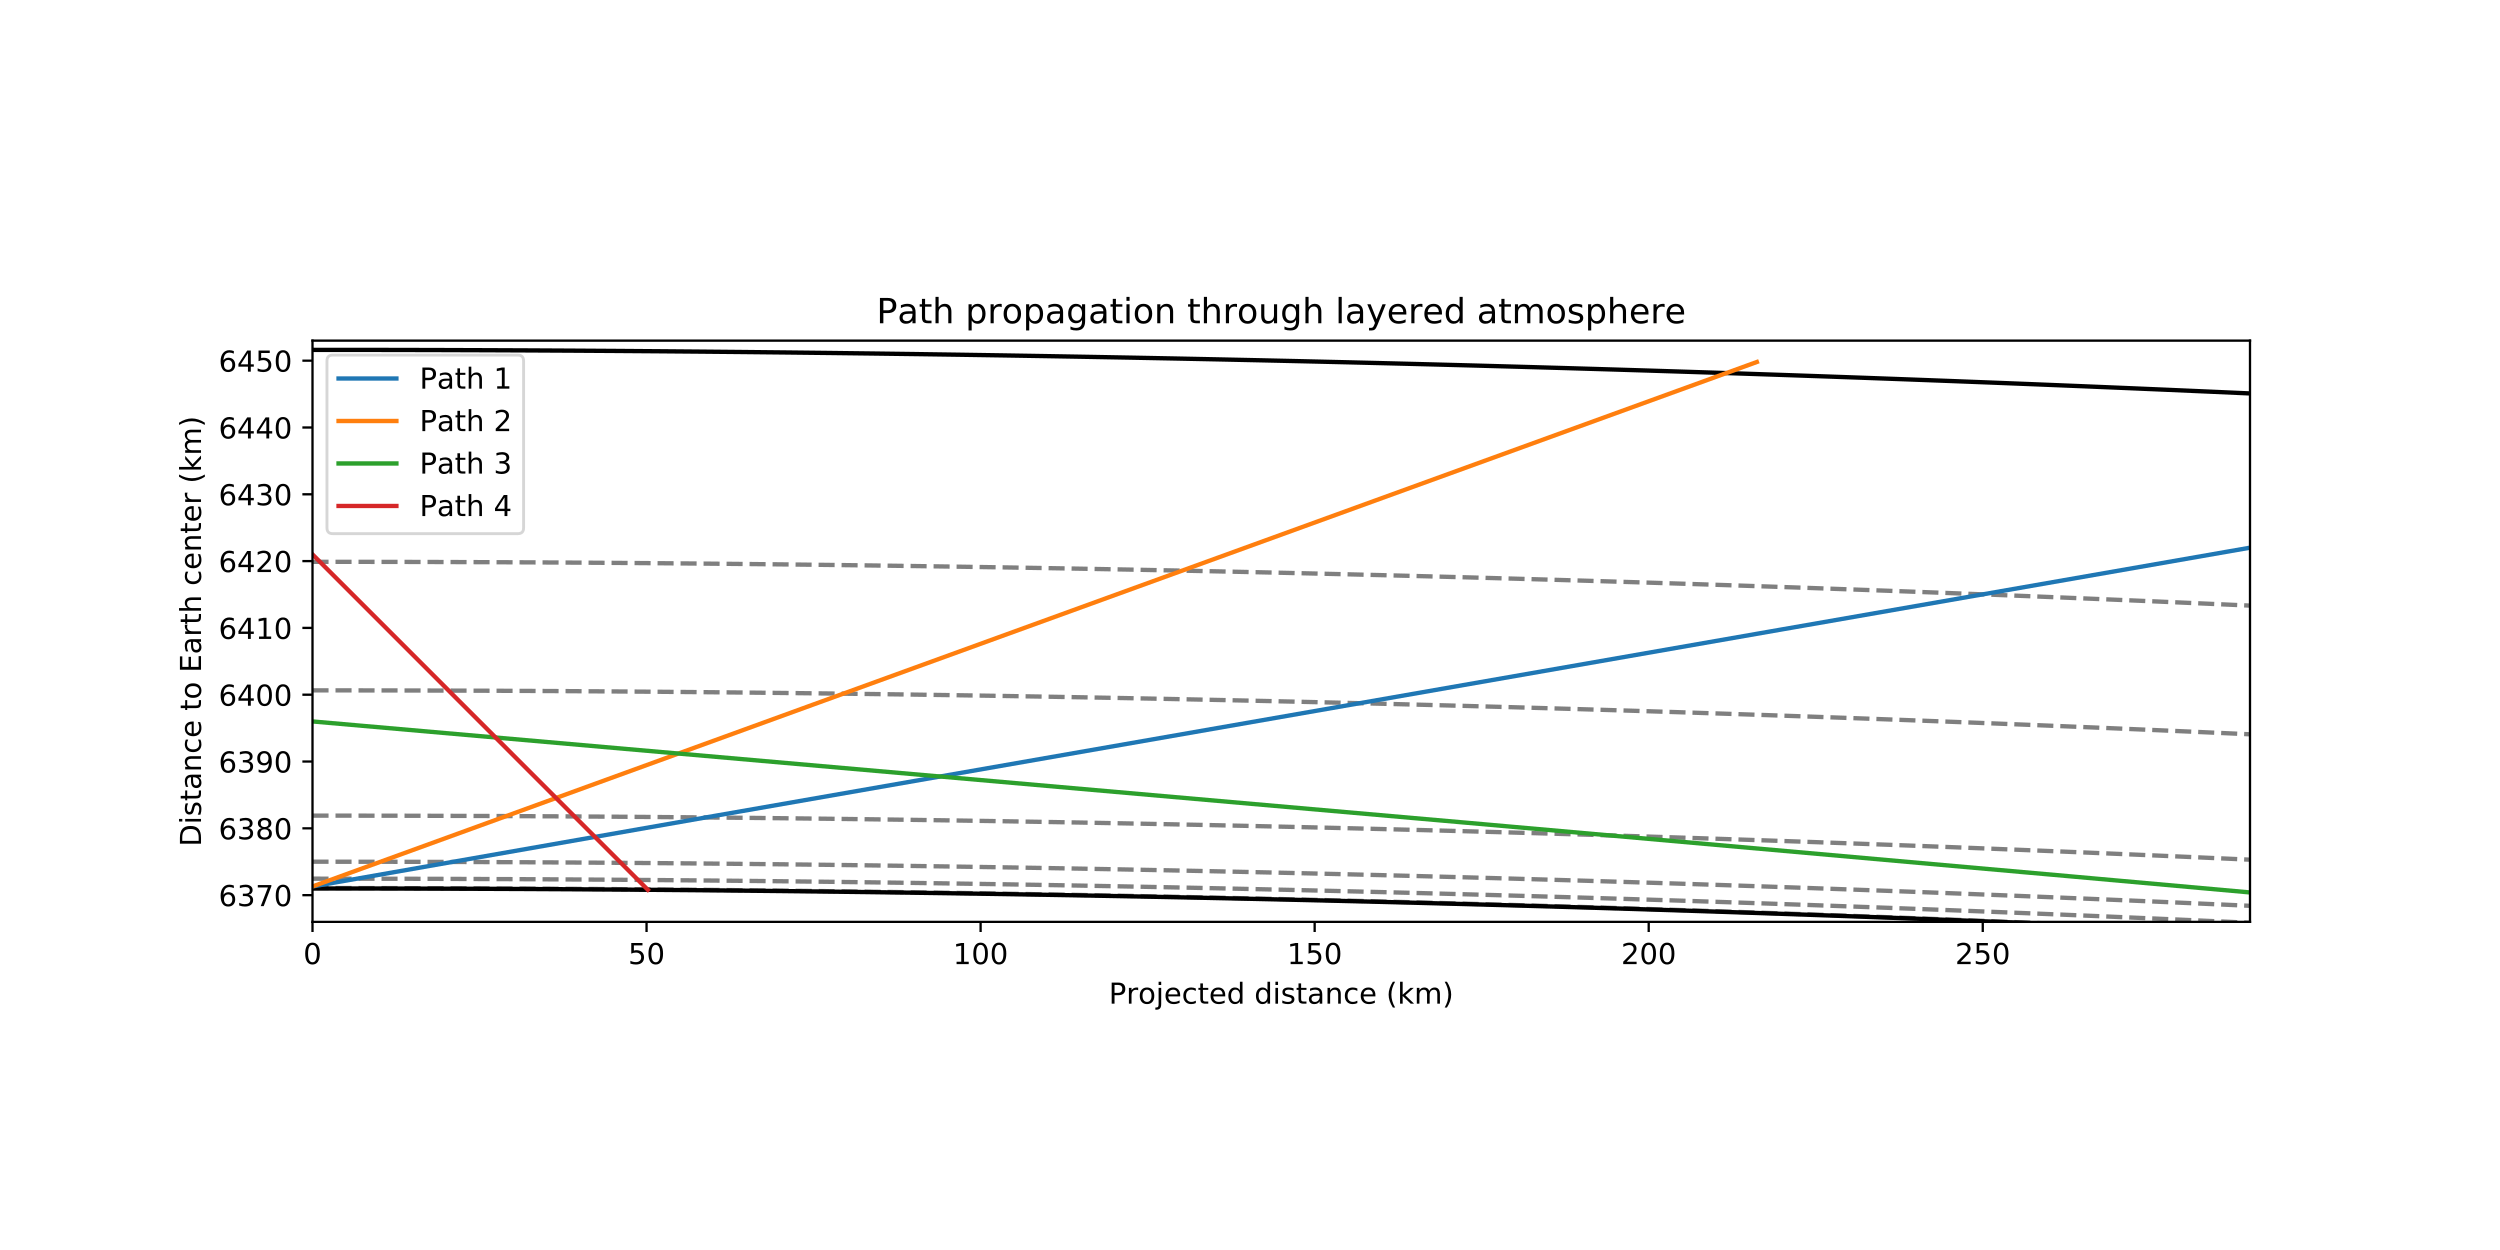 <?xml version="1.0" encoding="utf-8" standalone="no"?>
<!DOCTYPE svg PUBLIC "-//W3C//DTD SVG 1.1//EN"
  "http://www.w3.org/Graphics/SVG/1.1/DTD/svg11.dtd">
<!-- Created with matplotlib (https://matplotlib.org/) -->
<svg height="432pt" version="1.1" viewBox="0 0 864 432" width="864pt" xmlns="http://www.w3.org/2000/svg" xmlns:xlink="http://www.w3.org/1999/xlink">
 <defs>
  <style type="text/css">
*{stroke-linecap:butt;stroke-linejoin:round;white-space:pre;}
  </style>
 </defs>
 <g id="figure_1">
  <g id="patch_1">
   <path d="M 0 432 
L 864 432 
L 864 0 
L 0 0 
z
" style="fill:#ffffff;"/>
  </g>
  <g id="axes_1">
   <g id="patch_2">
    <path d="M 108 318.6 
L 777.6 318.6 
L 777.6 117.72 
L 108 117.72 
z
" style="fill:#ffffff;"/>
   </g>
   <g id="matplotlib.axis_1">
    <g id="xtick_1">
     <g id="line2d_1">
      <defs>
       <path d="M 0 0 
L 0 3.5 
" id="mc3ce0393fe" style="stroke:#000000;stroke-width:0.8;"/>
      </defs>
      <g>
       <use style="stroke:#000000;stroke-width:0.8;" x="108" xlink:href="#mc3ce0393fe" y="318.6"/>
      </g>
     </g>
     <g id="text_1">
      <!-- 0 -->
      <defs>
       <path d="M 31.781 66.406 
Q 24.172 66.406 20.328 58.906 
Q 16.5 51.422 16.5 36.375 
Q 16.5 21.391 20.328 13.891 
Q 24.172 6.391 31.781 6.391 
Q 39.453 6.391 43.281 13.891 
Q 47.125 21.391 47.125 36.375 
Q 47.125 51.422 43.281 58.906 
Q 39.453 66.406 31.781 66.406 
z
M 31.781 74.219 
Q 44.047 74.219 50.516 64.516 
Q 56.984 54.828 56.984 36.375 
Q 56.984 17.969 50.516 8.266 
Q 44.047 -1.422 31.781 -1.422 
Q 19.531 -1.422 13.062 8.266 
Q 6.594 17.969 6.594 36.375 
Q 6.594 54.828 13.062 64.516 
Q 19.531 74.219 31.781 74.219 
z
" id="DejaVuSans-48"/>
      </defs>
      <g transform="translate(104.819 333.198)scale(0.1 -0.1)">
       <use xlink:href="#DejaVuSans-48"/>
      </g>
     </g>
    </g>
    <g id="xtick_2">
     <g id="line2d_2">
      <g>
       <use style="stroke:#000000;stroke-width:0.8;" x="223.448" xlink:href="#mc3ce0393fe" y="318.6"/>
      </g>
     </g>
     <g id="text_2">
      <!-- 50 -->
      <defs>
       <path d="M 10.797 72.906 
L 49.516 72.906 
L 49.516 64.594 
L 19.828 64.594 
L 19.828 46.734 
Q 21.969 47.469 24.109 47.828 
Q 26.266 48.188 28.422 48.188 
Q 40.625 48.188 47.75 41.5 
Q 54.891 34.812 54.891 23.391 
Q 54.891 11.625 47.562 5.094 
Q 40.234 -1.422 26.906 -1.422 
Q 22.312 -1.422 17.547 -0.641 
Q 12.797 0.141 7.719 1.703 
L 7.719 11.625 
Q 12.109 9.234 16.797 8.062 
Q 21.484 6.891 26.703 6.891 
Q 35.156 6.891 40.078 11.328 
Q 45.016 15.766 45.016 23.391 
Q 45.016 31 40.078 35.438 
Q 35.156 39.891 26.703 39.891 
Q 22.75 39.891 18.812 39.016 
Q 14.891 38.141 10.797 36.281 
z
" id="DejaVuSans-53"/>
      </defs>
      <g transform="translate(217.086 333.198)scale(0.1 -0.1)">
       <use xlink:href="#DejaVuSans-53"/>
       <use x="63.623" xlink:href="#DejaVuSans-48"/>
      </g>
     </g>
    </g>
    <g id="xtick_3">
     <g id="line2d_3">
      <g>
       <use style="stroke:#000000;stroke-width:0.8;" x="338.897" xlink:href="#mc3ce0393fe" y="318.6"/>
      </g>
     </g>
     <g id="text_3">
      <!-- 100 -->
      <defs>
       <path d="M 12.406 8.297 
L 28.516 8.297 
L 28.516 63.922 
L 10.984 60.406 
L 10.984 69.391 
L 28.422 72.906 
L 38.281 72.906 
L 38.281 8.297 
L 54.391 8.297 
L 54.391 0 
L 12.406 0 
z
" id="DejaVuSans-49"/>
      </defs>
      <g transform="translate(329.353 333.198)scale(0.1 -0.1)">
       <use xlink:href="#DejaVuSans-49"/>
       <use x="63.623" xlink:href="#DejaVuSans-48"/>
       <use x="127.246" xlink:href="#DejaVuSans-48"/>
      </g>
     </g>
    </g>
    <g id="xtick_4">
     <g id="line2d_4">
      <g>
       <use style="stroke:#000000;stroke-width:0.8;" x="454.345" xlink:href="#mc3ce0393fe" y="318.6"/>
      </g>
     </g>
     <g id="text_4">
      <!-- 150 -->
      <g transform="translate(444.801 333.198)scale(0.1 -0.1)">
       <use xlink:href="#DejaVuSans-49"/>
       <use x="63.623" xlink:href="#DejaVuSans-53"/>
       <use x="127.246" xlink:href="#DejaVuSans-48"/>
      </g>
     </g>
    </g>
    <g id="xtick_5">
     <g id="line2d_5">
      <g>
       <use style="stroke:#000000;stroke-width:0.8;" x="569.793" xlink:href="#mc3ce0393fe" y="318.6"/>
      </g>
     </g>
     <g id="text_5">
      <!-- 200 -->
      <defs>
       <path d="M 19.188 8.297 
L 53.609 8.297 
L 53.609 0 
L 7.328 0 
L 7.328 8.297 
Q 12.938 14.109 22.625 23.891 
Q 32.328 33.688 34.812 36.531 
Q 39.547 41.844 41.422 45.531 
Q 43.312 49.219 43.312 52.781 
Q 43.312 58.594 39.234 62.25 
Q 35.156 65.922 28.609 65.922 
Q 23.969 65.922 18.812 64.312 
Q 13.672 62.703 7.812 59.422 
L 7.812 69.391 
Q 13.766 71.781 18.938 73 
Q 24.125 74.219 28.422 74.219 
Q 39.75 74.219 46.484 68.547 
Q 53.219 62.891 53.219 53.422 
Q 53.219 48.922 51.531 44.891 
Q 49.859 40.875 45.406 35.406 
Q 44.188 33.984 37.641 27.219 
Q 31.109 20.453 19.188 8.297 
z
" id="DejaVuSans-50"/>
      </defs>
      <g transform="translate(560.249 333.198)scale(0.1 -0.1)">
       <use xlink:href="#DejaVuSans-50"/>
       <use x="63.623" xlink:href="#DejaVuSans-48"/>
       <use x="127.246" xlink:href="#DejaVuSans-48"/>
      </g>
     </g>
    </g>
    <g id="xtick_6">
     <g id="line2d_6">
      <g>
       <use style="stroke:#000000;stroke-width:0.8;" x="685.241" xlink:href="#mc3ce0393fe" y="318.6"/>
      </g>
     </g>
     <g id="text_6">
      <!-- 250 -->
      <g transform="translate(675.698 333.198)scale(0.1 -0.1)">
       <use xlink:href="#DejaVuSans-50"/>
       <use x="63.623" xlink:href="#DejaVuSans-53"/>
       <use x="127.246" xlink:href="#DejaVuSans-48"/>
      </g>
     </g>
    </g>
    <g id="text_7">
     <!-- Projected distance (km) -->
     <defs>
      <path d="M 19.672 64.797 
L 19.672 37.406 
L 32.078 37.406 
Q 38.969 37.406 42.719 40.969 
Q 46.484 44.531 46.484 51.125 
Q 46.484 57.672 42.719 61.234 
Q 38.969 64.797 32.078 64.797 
z
M 9.812 72.906 
L 32.078 72.906 
Q 44.344 72.906 50.609 67.359 
Q 56.891 61.812 56.891 51.125 
Q 56.891 40.328 50.609 34.812 
Q 44.344 29.297 32.078 29.297 
L 19.672 29.297 
L 19.672 0 
L 9.812 0 
z
" id="DejaVuSans-80"/>
      <path d="M 41.109 46.297 
Q 39.594 47.172 37.812 47.578 
Q 36.031 48 33.891 48 
Q 26.266 48 22.188 43.047 
Q 18.109 38.094 18.109 28.812 
L 18.109 0 
L 9.078 0 
L 9.078 54.688 
L 18.109 54.688 
L 18.109 46.188 
Q 20.953 51.172 25.484 53.578 
Q 30.031 56 36.531 56 
Q 37.453 56 38.578 55.875 
Q 39.703 55.766 41.062 55.516 
z
" id="DejaVuSans-114"/>
      <path d="M 30.609 48.391 
Q 23.391 48.391 19.188 42.75 
Q 14.984 37.109 14.984 27.297 
Q 14.984 17.484 19.156 11.844 
Q 23.344 6.203 30.609 6.203 
Q 37.797 6.203 41.984 11.859 
Q 46.188 17.531 46.188 27.297 
Q 46.188 37.016 41.984 42.703 
Q 37.797 48.391 30.609 48.391 
z
M 30.609 56 
Q 42.328 56 49.016 48.375 
Q 55.719 40.766 55.719 27.297 
Q 55.719 13.875 49.016 6.219 
Q 42.328 -1.422 30.609 -1.422 
Q 18.844 -1.422 12.172 6.219 
Q 5.516 13.875 5.516 27.297 
Q 5.516 40.766 12.172 48.375 
Q 18.844 56 30.609 56 
z
" id="DejaVuSans-111"/>
      <path d="M 9.422 54.688 
L 18.406 54.688 
L 18.406 -0.984 
Q 18.406 -11.422 14.422 -16.109 
Q 10.453 -20.797 1.609 -20.797 
L -1.812 -20.797 
L -1.812 -13.188 
L 0.594 -13.188 
Q 5.719 -13.188 7.562 -10.812 
Q 9.422 -8.453 9.422 -0.984 
z
M 9.422 75.984 
L 18.406 75.984 
L 18.406 64.594 
L 9.422 64.594 
z
" id="DejaVuSans-106"/>
      <path d="M 56.203 29.594 
L 56.203 25.203 
L 14.891 25.203 
Q 15.484 15.922 20.484 11.062 
Q 25.484 6.203 34.422 6.203 
Q 39.594 6.203 44.453 7.469 
Q 49.312 8.734 54.109 11.281 
L 54.109 2.781 
Q 49.266 0.734 44.188 -0.344 
Q 39.109 -1.422 33.891 -1.422 
Q 20.797 -1.422 13.156 6.188 
Q 5.516 13.812 5.516 26.812 
Q 5.516 40.234 12.766 48.109 
Q 20.016 56 32.328 56 
Q 43.359 56 49.781 48.891 
Q 56.203 41.797 56.203 29.594 
z
M 47.219 32.234 
Q 47.125 39.594 43.094 43.984 
Q 39.062 48.391 32.422 48.391 
Q 24.906 48.391 20.391 44.141 
Q 15.875 39.891 15.188 32.172 
z
" id="DejaVuSans-101"/>
      <path d="M 48.781 52.594 
L 48.781 44.188 
Q 44.969 46.297 41.141 47.344 
Q 37.312 48.391 33.406 48.391 
Q 24.656 48.391 19.812 42.844 
Q 14.984 37.312 14.984 27.297 
Q 14.984 17.281 19.812 11.734 
Q 24.656 6.203 33.406 6.203 
Q 37.312 6.203 41.141 7.25 
Q 44.969 8.297 48.781 10.406 
L 48.781 2.094 
Q 45.016 0.344 40.984 -0.531 
Q 36.969 -1.422 32.422 -1.422 
Q 20.062 -1.422 12.781 6.344 
Q 5.516 14.109 5.516 27.297 
Q 5.516 40.672 12.859 48.328 
Q 20.219 56 33.016 56 
Q 37.156 56 41.109 55.141 
Q 45.062 54.297 48.781 52.594 
z
" id="DejaVuSans-99"/>
      <path d="M 18.312 70.219 
L 18.312 54.688 
L 36.812 54.688 
L 36.812 47.703 
L 18.312 47.703 
L 18.312 18.016 
Q 18.312 11.328 20.141 9.422 
Q 21.969 7.516 27.594 7.516 
L 36.812 7.516 
L 36.812 0 
L 27.594 0 
Q 17.188 0 13.234 3.875 
Q 9.281 7.766 9.281 18.016 
L 9.281 47.703 
L 2.688 47.703 
L 2.688 54.688 
L 9.281 54.688 
L 9.281 70.219 
z
" id="DejaVuSans-116"/>
      <path d="M 45.406 46.391 
L 45.406 75.984 
L 54.391 75.984 
L 54.391 0 
L 45.406 0 
L 45.406 8.203 
Q 42.578 3.328 38.25 0.953 
Q 33.938 -1.422 27.875 -1.422 
Q 17.969 -1.422 11.734 6.484 
Q 5.516 14.406 5.516 27.297 
Q 5.516 40.188 11.734 48.094 
Q 17.969 56 27.875 56 
Q 33.938 56 38.25 53.625 
Q 42.578 51.266 45.406 46.391 
z
M 14.797 27.297 
Q 14.797 17.391 18.875 11.75 
Q 22.953 6.109 30.078 6.109 
Q 37.203 6.109 41.297 11.75 
Q 45.406 17.391 45.406 27.297 
Q 45.406 37.203 41.297 42.844 
Q 37.203 48.484 30.078 48.484 
Q 22.953 48.484 18.875 42.844 
Q 14.797 37.203 14.797 27.297 
z
" id="DejaVuSans-100"/>
      <path id="DejaVuSans-32"/>
      <path d="M 9.422 54.688 
L 18.406 54.688 
L 18.406 0 
L 9.422 0 
z
M 9.422 75.984 
L 18.406 75.984 
L 18.406 64.594 
L 9.422 64.594 
z
" id="DejaVuSans-105"/>
      <path d="M 44.281 53.078 
L 44.281 44.578 
Q 40.484 46.531 36.375 47.5 
Q 32.281 48.484 27.875 48.484 
Q 21.188 48.484 17.844 46.438 
Q 14.5 44.391 14.5 40.281 
Q 14.5 37.156 16.891 35.375 
Q 19.281 33.594 26.516 31.984 
L 29.594 31.297 
Q 39.156 29.25 43.188 25.516 
Q 47.219 21.781 47.219 15.094 
Q 47.219 7.469 41.188 3.016 
Q 35.156 -1.422 24.609 -1.422 
Q 20.219 -1.422 15.453 -0.562 
Q 10.688 0.297 5.422 2 
L 5.422 11.281 
Q 10.406 8.688 15.234 7.391 
Q 20.062 6.109 24.812 6.109 
Q 31.156 6.109 34.562 8.281 
Q 37.984 10.453 37.984 14.406 
Q 37.984 18.062 35.516 20.016 
Q 33.062 21.969 24.703 23.781 
L 21.578 24.516 
Q 13.234 26.266 9.516 29.906 
Q 5.812 33.547 5.812 39.891 
Q 5.812 47.609 11.281 51.797 
Q 16.75 56 26.812 56 
Q 31.781 56 36.172 55.266 
Q 40.578 54.547 44.281 53.078 
z
" id="DejaVuSans-115"/>
      <path d="M 34.281 27.484 
Q 23.391 27.484 19.188 25 
Q 14.984 22.516 14.984 16.5 
Q 14.984 11.719 18.141 8.906 
Q 21.297 6.109 26.703 6.109 
Q 34.188 6.109 38.703 11.406 
Q 43.219 16.703 43.219 25.484 
L 43.219 27.484 
z
M 52.203 31.203 
L 52.203 0 
L 43.219 0 
L 43.219 8.297 
Q 40.141 3.328 35.547 0.953 
Q 30.953 -1.422 24.312 -1.422 
Q 15.922 -1.422 10.953 3.297 
Q 6 8.016 6 15.922 
Q 6 25.141 12.172 29.828 
Q 18.359 34.516 30.609 34.516 
L 43.219 34.516 
L 43.219 35.406 
Q 43.219 41.609 39.141 45 
Q 35.062 48.391 27.688 48.391 
Q 23 48.391 18.547 47.266 
Q 14.109 46.141 10.016 43.891 
L 10.016 52.203 
Q 14.938 54.109 19.578 55.047 
Q 24.219 56 28.609 56 
Q 40.484 56 46.344 49.844 
Q 52.203 43.703 52.203 31.203 
z
" id="DejaVuSans-97"/>
      <path d="M 54.891 33.016 
L 54.891 0 
L 45.906 0 
L 45.906 32.719 
Q 45.906 40.484 42.875 44.328 
Q 39.844 48.188 33.797 48.188 
Q 26.516 48.188 22.312 43.547 
Q 18.109 38.922 18.109 30.906 
L 18.109 0 
L 9.078 0 
L 9.078 54.688 
L 18.109 54.688 
L 18.109 46.188 
Q 21.344 51.125 25.703 53.562 
Q 30.078 56 35.797 56 
Q 45.219 56 50.047 50.172 
Q 54.891 44.344 54.891 33.016 
z
" id="DejaVuSans-110"/>
      <path d="M 31 75.875 
Q 24.469 64.656 21.281 53.656 
Q 18.109 42.672 18.109 31.391 
Q 18.109 20.125 21.312 9.062 
Q 24.516 -2 31 -13.188 
L 23.188 -13.188 
Q 15.875 -1.703 12.234 9.375 
Q 8.594 20.453 8.594 31.391 
Q 8.594 42.281 12.203 53.312 
Q 15.828 64.359 23.188 75.875 
z
" id="DejaVuSans-40"/>
      <path d="M 9.078 75.984 
L 18.109 75.984 
L 18.109 31.109 
L 44.922 54.688 
L 56.391 54.688 
L 27.391 29.109 
L 57.625 0 
L 45.906 0 
L 18.109 26.703 
L 18.109 0 
L 9.078 0 
z
" id="DejaVuSans-107"/>
      <path d="M 52 44.188 
Q 55.375 50.25 60.062 53.125 
Q 64.75 56 71.094 56 
Q 79.641 56 84.281 50.016 
Q 88.922 44.047 88.922 33.016 
L 88.922 0 
L 79.891 0 
L 79.891 32.719 
Q 79.891 40.578 77.094 44.375 
Q 74.312 48.188 68.609 48.188 
Q 61.625 48.188 57.562 43.547 
Q 53.516 38.922 53.516 30.906 
L 53.516 0 
L 44.484 0 
L 44.484 32.719 
Q 44.484 40.625 41.703 44.406 
Q 38.922 48.188 33.109 48.188 
Q 26.219 48.188 22.156 43.531 
Q 18.109 38.875 18.109 30.906 
L 18.109 0 
L 9.078 0 
L 9.078 54.688 
L 18.109 54.688 
L 18.109 46.188 
Q 21.188 51.219 25.484 53.609 
Q 29.781 56 35.688 56 
Q 41.656 56 45.828 52.969 
Q 50 49.953 52 44.188 
z
" id="DejaVuSans-109"/>
      <path d="M 8.016 75.875 
L 15.828 75.875 
Q 23.141 64.359 26.781 53.312 
Q 30.422 42.281 30.422 31.391 
Q 30.422 20.453 26.781 9.375 
Q 23.141 -1.703 15.828 -13.188 
L 8.016 -13.188 
Q 14.5 -2 17.703 9.062 
Q 20.906 20.125 20.906 31.391 
Q 20.906 42.672 17.703 53.656 
Q 14.5 64.656 8.016 75.875 
z
" id="DejaVuSans-41"/>
     </defs>
     <g transform="translate(383.215 346.877)scale(0.1 -0.1)">
      <use xlink:href="#DejaVuSans-80"/>
      <use x="60.287" xlink:href="#DejaVuSans-114"/>
      <use x="101.369" xlink:href="#DejaVuSans-111"/>
      <use x="162.551" xlink:href="#DejaVuSans-106"/>
      <use x="190.334" xlink:href="#DejaVuSans-101"/>
      <use x="251.857" xlink:href="#DejaVuSans-99"/>
      <use x="306.838" xlink:href="#DejaVuSans-116"/>
      <use x="346.047" xlink:href="#DejaVuSans-101"/>
      <use x="407.57" xlink:href="#DejaVuSans-100"/>
      <use x="471.047" xlink:href="#DejaVuSans-32"/>
      <use x="502.834" xlink:href="#DejaVuSans-100"/>
      <use x="566.311" xlink:href="#DejaVuSans-105"/>
      <use x="594.094" xlink:href="#DejaVuSans-115"/>
      <use x="646.193" xlink:href="#DejaVuSans-116"/>
      <use x="685.402" xlink:href="#DejaVuSans-97"/>
      <use x="746.682" xlink:href="#DejaVuSans-110"/>
      <use x="810.061" xlink:href="#DejaVuSans-99"/>
      <use x="865.041" xlink:href="#DejaVuSans-101"/>
      <use x="926.564" xlink:href="#DejaVuSans-32"/>
      <use x="958.352" xlink:href="#DejaVuSans-40"/>
      <use x="997.365" xlink:href="#DejaVuSans-107"/>
      <use x="1055.275" xlink:href="#DejaVuSans-109"/>
      <use x="1152.688" xlink:href="#DejaVuSans-41"/>
     </g>
    </g>
   </g>
   <g id="matplotlib.axis_2">
    <g id="ytick_1">
     <g id="line2d_7">
      <defs>
       <path d="M 0 0 
L -3.5 0 
" id="m1110cbcf1d" style="stroke:#000000;stroke-width:0.8;"/>
      </defs>
      <g>
       <use style="stroke:#000000;stroke-width:0.8;" x="108" xlink:href="#m1110cbcf1d" y="309.364"/>
      </g>
     </g>
     <g id="text_8">
      <!-- 6370 -->
      <defs>
       <path d="M 33.016 40.375 
Q 26.375 40.375 22.484 35.828 
Q 18.609 31.297 18.609 23.391 
Q 18.609 15.531 22.484 10.953 
Q 26.375 6.391 33.016 6.391 
Q 39.656 6.391 43.531 10.953 
Q 47.406 15.531 47.406 23.391 
Q 47.406 31.297 43.531 35.828 
Q 39.656 40.375 33.016 40.375 
z
M 52.594 71.297 
L 52.594 62.312 
Q 48.875 64.062 45.094 64.984 
Q 41.312 65.922 37.594 65.922 
Q 27.828 65.922 22.672 59.328 
Q 17.531 52.734 16.797 39.406 
Q 19.672 43.656 24.016 45.922 
Q 28.375 48.188 33.594 48.188 
Q 44.578 48.188 50.953 41.516 
Q 57.328 34.859 57.328 23.391 
Q 57.328 12.156 50.688 5.359 
Q 44.047 -1.422 33.016 -1.422 
Q 20.359 -1.422 13.672 8.266 
Q 6.984 17.969 6.984 36.375 
Q 6.984 53.656 15.188 63.938 
Q 23.391 74.219 37.203 74.219 
Q 40.922 74.219 44.703 73.484 
Q 48.484 72.75 52.594 71.297 
z
" id="DejaVuSans-54"/>
       <path d="M 40.578 39.312 
Q 47.656 37.797 51.625 33 
Q 55.609 28.219 55.609 21.188 
Q 55.609 10.406 48.188 4.484 
Q 40.766 -1.422 27.094 -1.422 
Q 22.516 -1.422 17.656 -0.516 
Q 12.797 0.391 7.625 2.203 
L 7.625 11.719 
Q 11.719 9.328 16.594 8.109 
Q 21.484 6.891 26.812 6.891 
Q 36.078 6.891 40.938 10.547 
Q 45.797 14.203 45.797 21.188 
Q 45.797 27.641 41.281 31.266 
Q 36.766 34.906 28.719 34.906 
L 20.219 34.906 
L 20.219 43.016 
L 29.109 43.016 
Q 36.375 43.016 40.234 45.922 
Q 44.094 48.828 44.094 54.297 
Q 44.094 59.906 40.109 62.906 
Q 36.141 65.922 28.719 65.922 
Q 24.656 65.922 20.016 65.031 
Q 15.375 64.156 9.812 62.312 
L 9.812 71.094 
Q 15.438 72.656 20.344 73.438 
Q 25.25 74.219 29.594 74.219 
Q 40.828 74.219 47.359 69.109 
Q 53.906 64.016 53.906 55.328 
Q 53.906 49.266 50.438 45.094 
Q 46.969 40.922 40.578 39.312 
z
" id="DejaVuSans-51"/>
       <path d="M 8.203 72.906 
L 55.078 72.906 
L 55.078 68.703 
L 28.609 0 
L 18.312 0 
L 43.219 64.594 
L 8.203 64.594 
z
" id="DejaVuSans-55"/>
      </defs>
      <g transform="translate(75.55 313.163)scale(0.1 -0.1)">
       <use xlink:href="#DejaVuSans-54"/>
       <use x="63.623" xlink:href="#DejaVuSans-51"/>
       <use x="127.246" xlink:href="#DejaVuSans-55"/>
       <use x="190.869" xlink:href="#DejaVuSans-48"/>
      </g>
     </g>
    </g>
    <g id="ytick_2">
     <g id="line2d_8">
      <g>
       <use style="stroke:#000000;stroke-width:0.8;" x="108" xlink:href="#m1110cbcf1d" y="286.274"/>
      </g>
     </g>
     <g id="text_9">
      <!-- 6380 -->
      <defs>
       <path d="M 31.781 34.625 
Q 24.75 34.625 20.719 30.859 
Q 16.703 27.094 16.703 20.516 
Q 16.703 13.922 20.719 10.156 
Q 24.75 6.391 31.781 6.391 
Q 38.812 6.391 42.859 10.172 
Q 46.922 13.969 46.922 20.516 
Q 46.922 27.094 42.891 30.859 
Q 38.875 34.625 31.781 34.625 
z
M 21.922 38.812 
Q 15.578 40.375 12.031 44.719 
Q 8.5 49.078 8.5 55.328 
Q 8.5 64.062 14.719 69.141 
Q 20.953 74.219 31.781 74.219 
Q 42.672 74.219 48.875 69.141 
Q 55.078 64.062 55.078 55.328 
Q 55.078 49.078 51.531 44.719 
Q 48 40.375 41.703 38.812 
Q 48.828 37.156 52.797 32.312 
Q 56.781 27.484 56.781 20.516 
Q 56.781 9.906 50.312 4.234 
Q 43.844 -1.422 31.781 -1.422 
Q 19.734 -1.422 13.25 4.234 
Q 6.781 9.906 6.781 20.516 
Q 6.781 27.484 10.781 32.312 
Q 14.797 37.156 21.922 38.812 
z
M 18.312 54.391 
Q 18.312 48.734 21.844 45.562 
Q 25.391 42.391 31.781 42.391 
Q 38.141 42.391 41.719 45.562 
Q 45.312 48.734 45.312 54.391 
Q 45.312 60.062 41.719 63.234 
Q 38.141 66.406 31.781 66.406 
Q 25.391 66.406 21.844 63.234 
Q 18.312 60.062 18.312 54.391 
z
" id="DejaVuSans-56"/>
      </defs>
      <g transform="translate(75.55 290.074)scale(0.1 -0.1)">
       <use xlink:href="#DejaVuSans-54"/>
       <use x="63.623" xlink:href="#DejaVuSans-51"/>
       <use x="127.246" xlink:href="#DejaVuSans-56"/>
       <use x="190.869" xlink:href="#DejaVuSans-48"/>
      </g>
     </g>
    </g>
    <g id="ytick_3">
     <g id="line2d_9">
      <g>
       <use style="stroke:#000000;stroke-width:0.8;" x="108" xlink:href="#m1110cbcf1d" y="263.185"/>
      </g>
     </g>
     <g id="text_10">
      <!-- 6390 -->
      <defs>
       <path d="M 10.984 1.516 
L 10.984 10.5 
Q 14.703 8.734 18.5 7.812 
Q 22.312 6.891 25.984 6.891 
Q 35.75 6.891 40.891 13.453 
Q 46.047 20.016 46.781 33.406 
Q 43.953 29.203 39.594 26.953 
Q 35.25 24.703 29.984 24.703 
Q 19.047 24.703 12.672 31.312 
Q 6.297 37.938 6.297 49.422 
Q 6.297 60.641 12.938 67.422 
Q 19.578 74.219 30.609 74.219 
Q 43.266 74.219 49.922 64.516 
Q 56.594 54.828 56.594 36.375 
Q 56.594 19.141 48.406 8.859 
Q 40.234 -1.422 26.422 -1.422 
Q 22.703 -1.422 18.891 -0.688 
Q 15.094 0.047 10.984 1.516 
z
M 30.609 32.422 
Q 37.25 32.422 41.125 36.953 
Q 45.016 41.5 45.016 49.422 
Q 45.016 57.281 41.125 61.844 
Q 37.25 66.406 30.609 66.406 
Q 23.969 66.406 20.094 61.844 
Q 16.219 57.281 16.219 49.422 
Q 16.219 41.5 20.094 36.953 
Q 23.969 32.422 30.609 32.422 
z
" id="DejaVuSans-57"/>
      </defs>
      <g transform="translate(75.55 266.984)scale(0.1 -0.1)">
       <use xlink:href="#DejaVuSans-54"/>
       <use x="63.623" xlink:href="#DejaVuSans-51"/>
       <use x="127.246" xlink:href="#DejaVuSans-57"/>
       <use x="190.869" xlink:href="#DejaVuSans-48"/>
      </g>
     </g>
    </g>
    <g id="ytick_4">
     <g id="line2d_10">
      <g>
       <use style="stroke:#000000;stroke-width:0.8;" x="108" xlink:href="#m1110cbcf1d" y="240.095"/>
      </g>
     </g>
     <g id="text_11">
      <!-- 6400 -->
      <defs>
       <path d="M 37.797 64.312 
L 12.891 25.391 
L 37.797 25.391 
z
M 35.203 72.906 
L 47.609 72.906 
L 47.609 25.391 
L 58.016 25.391 
L 58.016 17.188 
L 47.609 17.188 
L 47.609 0 
L 37.797 0 
L 37.797 17.188 
L 4.891 17.188 
L 4.891 26.703 
z
" id="DejaVuSans-52"/>
      </defs>
      <g transform="translate(75.55 243.894)scale(0.1 -0.1)">
       <use xlink:href="#DejaVuSans-54"/>
       <use x="63.623" xlink:href="#DejaVuSans-52"/>
       <use x="127.246" xlink:href="#DejaVuSans-48"/>
       <use x="190.869" xlink:href="#DejaVuSans-48"/>
      </g>
     </g>
    </g>
    <g id="ytick_5">
     <g id="line2d_11">
      <g>
       <use style="stroke:#000000;stroke-width:0.8;" x="108" xlink:href="#m1110cbcf1d" y="217.006"/>
      </g>
     </g>
     <g id="text_12">
      <!-- 6410 -->
      <g transform="translate(75.55 220.805)scale(0.1 -0.1)">
       <use xlink:href="#DejaVuSans-54"/>
       <use x="63.623" xlink:href="#DejaVuSans-52"/>
       <use x="127.246" xlink:href="#DejaVuSans-49"/>
       <use x="190.869" xlink:href="#DejaVuSans-48"/>
      </g>
     </g>
    </g>
    <g id="ytick_6">
     <g id="line2d_12">
      <g>
       <use style="stroke:#000000;stroke-width:0.8;" x="108" xlink:href="#m1110cbcf1d" y="193.916"/>
      </g>
     </g>
     <g id="text_13">
      <!-- 6420 -->
      <g transform="translate(75.55 197.715)scale(0.1 -0.1)">
       <use xlink:href="#DejaVuSans-54"/>
       <use x="63.623" xlink:href="#DejaVuSans-52"/>
       <use x="127.246" xlink:href="#DejaVuSans-50"/>
       <use x="190.869" xlink:href="#DejaVuSans-48"/>
      </g>
     </g>
    </g>
    <g id="ytick_7">
     <g id="line2d_13">
      <g>
       <use style="stroke:#000000;stroke-width:0.8;" x="108" xlink:href="#m1110cbcf1d" y="170.826"/>
      </g>
     </g>
     <g id="text_14">
      <!-- 6430 -->
      <g transform="translate(75.55 174.625)scale(0.1 -0.1)">
       <use xlink:href="#DejaVuSans-54"/>
       <use x="63.623" xlink:href="#DejaVuSans-52"/>
       <use x="127.246" xlink:href="#DejaVuSans-51"/>
       <use x="190.869" xlink:href="#DejaVuSans-48"/>
      </g>
     </g>
    </g>
    <g id="ytick_8">
     <g id="line2d_14">
      <g>
       <use style="stroke:#000000;stroke-width:0.8;" x="108" xlink:href="#m1110cbcf1d" y="147.737"/>
      </g>
     </g>
     <g id="text_15">
      <!-- 6440 -->
      <g transform="translate(75.55 151.536)scale(0.1 -0.1)">
       <use xlink:href="#DejaVuSans-54"/>
       <use x="63.623" xlink:href="#DejaVuSans-52"/>
       <use x="127.246" xlink:href="#DejaVuSans-52"/>
       <use x="190.869" xlink:href="#DejaVuSans-48"/>
      </g>
     </g>
    </g>
    <g id="ytick_9">
     <g id="line2d_15">
      <g>
       <use style="stroke:#000000;stroke-width:0.8;" x="108" xlink:href="#m1110cbcf1d" y="124.647"/>
      </g>
     </g>
     <g id="text_16">
      <!-- 6450 -->
      <g transform="translate(75.55 128.446)scale(0.1 -0.1)">
       <use xlink:href="#DejaVuSans-54"/>
       <use x="63.623" xlink:href="#DejaVuSans-52"/>
       <use x="127.246" xlink:href="#DejaVuSans-53"/>
       <use x="190.869" xlink:href="#DejaVuSans-48"/>
      </g>
     </g>
    </g>
    <g id="text_17">
     <!-- Distance to Earth center (km) -->
     <defs>
      <path d="M 19.672 64.797 
L 19.672 8.109 
L 31.594 8.109 
Q 46.688 8.109 53.688 14.938 
Q 60.688 21.781 60.688 36.531 
Q 60.688 51.172 53.688 57.984 
Q 46.688 64.797 31.594 64.797 
z
M 9.812 72.906 
L 30.078 72.906 
Q 51.266 72.906 61.172 64.094 
Q 71.094 55.281 71.094 36.531 
Q 71.094 17.672 61.125 8.828 
Q 51.172 0 30.078 0 
L 9.812 0 
z
" id="DejaVuSans-68"/>
      <path d="M 9.812 72.906 
L 55.906 72.906 
L 55.906 64.594 
L 19.672 64.594 
L 19.672 43.016 
L 54.391 43.016 
L 54.391 34.719 
L 19.672 34.719 
L 19.672 8.297 
L 56.781 8.297 
L 56.781 0 
L 9.812 0 
z
" id="DejaVuSans-69"/>
      <path d="M 54.891 33.016 
L 54.891 0 
L 45.906 0 
L 45.906 32.719 
Q 45.906 40.484 42.875 44.328 
Q 39.844 48.188 33.797 48.188 
Q 26.516 48.188 22.312 43.547 
Q 18.109 38.922 18.109 30.906 
L 18.109 0 
L 9.078 0 
L 9.078 75.984 
L 18.109 75.984 
L 18.109 46.188 
Q 21.344 51.125 25.703 53.562 
Q 30.078 56 35.797 56 
Q 45.219 56 50.047 50.172 
Q 54.891 44.344 54.891 33.016 
z
" id="DejaVuSans-104"/>
     </defs>
     <g transform="translate(69.47 292.56)rotate(-90)scale(0.1 -0.1)">
      <use xlink:href="#DejaVuSans-68"/>
      <use x="77.002" xlink:href="#DejaVuSans-105"/>
      <use x="104.785" xlink:href="#DejaVuSans-115"/>
      <use x="156.885" xlink:href="#DejaVuSans-116"/>
      <use x="196.094" xlink:href="#DejaVuSans-97"/>
      <use x="257.373" xlink:href="#DejaVuSans-110"/>
      <use x="320.752" xlink:href="#DejaVuSans-99"/>
      <use x="375.732" xlink:href="#DejaVuSans-101"/>
      <use x="437.256" xlink:href="#DejaVuSans-32"/>
      <use x="469.043" xlink:href="#DejaVuSans-116"/>
      <use x="508.252" xlink:href="#DejaVuSans-111"/>
      <use x="569.434" xlink:href="#DejaVuSans-32"/>
      <use x="601.221" xlink:href="#DejaVuSans-69"/>
      <use x="664.404" xlink:href="#DejaVuSans-97"/>
      <use x="725.684" xlink:href="#DejaVuSans-114"/>
      <use x="766.797" xlink:href="#DejaVuSans-116"/>
      <use x="806.006" xlink:href="#DejaVuSans-104"/>
      <use x="869.385" xlink:href="#DejaVuSans-32"/>
      <use x="901.172" xlink:href="#DejaVuSans-99"/>
      <use x="956.152" xlink:href="#DejaVuSans-101"/>
      <use x="1017.676" xlink:href="#DejaVuSans-110"/>
      <use x="1081.055" xlink:href="#DejaVuSans-116"/>
      <use x="1120.264" xlink:href="#DejaVuSans-101"/>
      <use x="1181.787" xlink:href="#DejaVuSans-114"/>
      <use x="1222.9" xlink:href="#DejaVuSans-32"/>
      <use x="1254.688" xlink:href="#DejaVuSans-40"/>
      <use x="1293.701" xlink:href="#DejaVuSans-107"/>
      <use x="1351.611" xlink:href="#DejaVuSans-109"/>
      <use x="1449.023" xlink:href="#DejaVuSans-41"/>
     </g>
    </g>
   </g>
   <g id="line2d_16">
    <path clip-path="url(#p7360aea602)" d="M 108 307.055 
L 122.71 307.063 
L 137.421 307.085 
L 152.131 307.121 
L 166.842 307.173 
L 181.552 307.239 
L 196.262 307.32 
L 210.972 307.416 
L 225.682 307.526 
L 240.392 307.651 
L 255.102 307.791 
L 269.811 307.945 
L 284.521 308.114 
L 299.23 308.298 
L 313.939 308.497 
L 328.648 308.71 
L 343.357 308.938 
L 358.065 309.181 
L 372.773 309.438 
L 387.481 309.71 
L 402.189 309.997 
L 416.896 310.299 
L 431.603 310.615 
L 446.31 310.946 
L 461.016 311.292 
L 475.722 311.652 
L 490.428 312.027 
L 505.133 312.417 
L 519.838 312.821 
L 534.542 313.24 
L 549.246 313.674 
L 563.95 314.123 
L 578.653 314.586 
L 593.356 315.064 
L 608.058 315.557 
L 622.76 316.064 
L 637.461 316.586 
L 652.161 317.123 
L 666.861 317.675 
L 681.561 318.241 
L 696.26 318.822 
L 710.958 319.418 
L 725.656 320.028 
L 740.353 320.653 
L 755.05 321.293 
L 769.745 321.947 
L 784.441 322.616 
L 799.135 323.3 
L 813.829 323.998 
L 828.522 324.711 
L 843.215 325.439 
L 857.906 326.182 
L 865 326.548 
" style="fill:none;stroke:#000000;stroke-linecap:square;stroke-width:1.5;"/>
   </g>
   <g id="line2d_17">
    <path clip-path="url(#p7360aea602)" d="M 108 120.915 
L 122.897 120.922 
L 137.793 120.944 
L 152.69 120.982 
L 167.586 121.034 
L 182.482 121.101 
L 197.379 121.183 
L 212.275 121.28 
L 227.171 121.391 
L 242.067 121.518 
L 256.963 121.659 
L 271.859 121.816 
L 286.754 121.987 
L 301.65 122.173 
L 316.545 122.374 
L 331.44 122.59 
L 346.335 122.821 
L 361.229 123.067 
L 376.124 123.328 
L 391.018 123.603 
L 405.911 123.894 
L 420.805 124.199 
L 435.698 124.519 
L 450.591 124.855 
L 465.483 125.205 
L 480.375 125.57 
L 495.267 125.949 
L 510.158 126.344 
L 525.049 126.754 
L 539.94 127.178 
L 554.83 127.618 
L 569.719 128.072 
L 584.609 128.541 
L 599.497 129.025 
L 614.385 129.524 
L 629.273 130.038 
L 644.16 130.567 
L 659.047 131.11 
L 673.933 131.669 
L 688.819 132.242 
L 703.704 132.83 
L 718.588 133.433 
L 733.472 134.051 
L 748.355 134.684 
L 763.237 135.332 
L 778.119 135.995 
L 793 136.672 
L 807.881 137.365 
L 822.76 138.072 
L 837.639 138.794 
L 852.518 139.531 
L 865 140.162 
" style="fill:none;stroke:#000000;stroke-linecap:square;stroke-width:1.5;"/>
   </g>
   <g id="line2d_18">
    <path clip-path="url(#p7360aea602)" d="M 108 306.908 
L 122.711 306.916 
L 137.421 306.938 
L 152.132 306.975 
L 166.842 307.026 
L 181.553 307.092 
L 196.263 307.173 
L 210.973 307.269 
L 225.683 307.379 
L 240.393 307.504 
L 255.103 307.644 
L 269.813 307.798 
L 284.523 307.968 
L 299.232 308.151 
L 313.941 308.35 
L 328.65 308.563 
L 343.359 308.791 
L 358.068 309.034 
L 372.776 309.291 
L 387.484 309.564 
L 402.192 309.85 
L 416.899 310.152 
L 431.606 310.468 
L 446.313 310.799 
L 461.02 311.145 
L 475.726 311.505 
L 490.432 311.88 
L 505.137 312.27 
L 519.842 312.675 
L 534.547 313.094 
L 549.251 313.528 
L 563.955 313.976 
L 578.658 314.44 
L 593.361 314.918 
L 608.063 315.41 
L 622.765 315.918 
L 637.466 316.44 
L 652.167 316.977 
L 666.867 317.528 
L 681.567 318.094 
L 696.266 318.675 
L 710.964 319.271 
L 725.662 319.881 
L 740.359 320.506 
L 755.056 321.146 
L 769.752 321.8 
L 784.447 322.469 
L 799.142 323.153 
L 813.836 323.852 
L 828.529 324.565 
L 843.222 325.293 
L 857.914 326.035 
L 865 326.401 
" style="fill:none;stroke:#000000;stroke-dasharray:5.55,2.4;stroke-dashoffset:0;stroke-opacity:0.5;stroke-width:1.5;"/>
   </g>
   <g id="line2d_19">
    <path clip-path="url(#p7360aea602)" d="M 108 303.668 
L 122.714 303.676 
L 137.428 303.698 
L 152.141 303.735 
L 166.855 303.786 
L 181.569 303.852 
L 196.282 303.933 
L 210.996 304.029 
L 225.709 304.139 
L 240.422 304.264 
L 255.136 304.404 
L 269.849 304.559 
L 284.561 304.728 
L 299.274 304.912 
L 313.987 305.11 
L 328.699 305.324 
L 343.411 305.552 
L 358.123 305.795 
L 372.834 306.052 
L 387.545 306.324 
L 402.257 306.611 
L 416.967 306.913 
L 431.678 307.229 
L 446.388 307.56 
L 461.097 307.906 
L 475.807 308.266 
L 490.516 308.641 
L 505.224 309.031 
L 519.933 309.436 
L 534.641 309.855 
L 549.348 310.289 
L 564.055 310.738 
L 578.761 311.201 
L 593.467 311.679 
L 608.173 312.172 
L 622.878 312.68 
L 637.583 313.202 
L 652.287 313.739 
L 666.99 314.291 
L 681.693 314.857 
L 696.395 315.438 
L 711.097 316.034 
L 725.798 316.644 
L 740.499 317.269 
L 755.199 317.909 
L 769.898 318.564 
L 784.596 319.233 
L 799.294 319.917 
L 813.992 320.615 
L 828.688 321.329 
L 843.384 322.057 
L 858.079 322.8 
L 865 323.156 
" style="fill:none;stroke:#000000;stroke-dasharray:5.55,2.4;stroke-dashoffset:0;stroke-opacity:0.5;stroke-width:1.5;"/>
   </g>
   <g id="line2d_20">
    <path clip-path="url(#p7360aea602)" d="M 108 297.81 
L 122.72 297.817 
L 137.439 297.839 
L 152.159 297.876 
L 166.879 297.927 
L 181.598 297.994 
L 196.317 298.075 
L 211.037 298.17 
L 225.756 298.281 
L 240.475 298.406 
L 255.194 298.546 
L 269.913 298.7 
L 284.632 298.869 
L 299.35 299.053 
L 314.069 299.252 
L 328.787 299.466 
L 343.505 299.694 
L 358.222 299.937 
L 372.94 300.194 
L 387.657 300.466 
L 402.374 300.753 
L 417.09 301.055 
L 431.807 301.372 
L 446.522 301.703 
L 461.238 302.049 
L 475.953 302.409 
L 490.668 302.785 
L 505.383 303.175 
L 520.097 303.579 
L 534.81 303.999 
L 549.524 304.433 
L 564.237 304.882 
L 578.949 305.345 
L 593.661 305.824 
L 608.372 306.317 
L 623.083 306.824 
L 637.793 307.347 
L 652.503 307.884 
L 667.213 308.436 
L 681.921 309.002 
L 696.63 309.584 
L 711.337 310.18 
L 726.044 310.79 
L 740.751 311.416 
L 755.456 312.056 
L 770.161 312.711 
L 784.866 313.38 
L 799.57 314.064 
L 814.273 314.763 
L 828.975 315.477 
L 843.677 316.205 
L 858.378 316.948 
L 865 317.29 
" style="fill:none;stroke:#000000;stroke-dasharray:5.55,2.4;stroke-dashoffset:0;stroke-opacity:0.5;stroke-width:1.5;"/>
   </g>
   <g id="line2d_21">
    <path clip-path="url(#p7360aea602)" d="M 108 281.884 
L 122.736 281.891 
L 137.471 281.913 
L 152.207 281.95 
L 166.942 282.002 
L 181.678 282.068 
L 196.413 282.149 
L 211.148 282.245 
L 225.883 282.355 
L 240.619 282.48 
L 255.353 282.62 
L 270.088 282.775 
L 284.823 282.945 
L 299.557 283.129 
L 314.292 283.328 
L 329.026 283.541 
L 343.759 283.77 
L 358.493 284.013 
L 373.226 284.271 
L 387.959 284.543 
L 402.692 284.831 
L 417.425 285.133 
L 432.157 285.45 
L 446.889 285.781 
L 461.62 286.127 
L 476.351 286.488 
L 491.082 286.864 
L 505.813 287.254 
L 520.543 287.66 
L 535.272 288.08 
L 550.001 288.514 
L 564.73 288.964 
L 579.458 289.428 
L 594.186 289.906 
L 608.914 290.4 
L 623.64 290.908 
L 638.367 291.431 
L 653.092 291.969 
L 667.818 292.521 
L 682.542 293.089 
L 697.266 293.671 
L 711.99 294.267 
L 726.713 294.879 
L 741.435 295.505 
L 756.157 296.145 
L 770.878 296.801 
L 785.598 297.471 
L 800.318 298.156 
L 815.037 298.856 
L 829.755 299.57 
L 844.473 300.299 
L 859.189 301.043 
L 865 301.343 
" style="fill:none;stroke:#000000;stroke-dasharray:5.55,2.4;stroke-dashoffset:0;stroke-opacity:0.5;stroke-width:1.5;"/>
   </g>
   <g id="line2d_22">
    <path clip-path="url(#p7360aea602)" d="M 108 238.592 
L 122.779 238.6 
L 137.558 238.622 
L 152.337 238.659 
L 167.115 238.711 
L 181.894 238.777 
L 196.673 238.858 
L 211.451 238.955 
L 226.23 239.065 
L 241.008 239.191 
L 255.786 239.331 
L 270.564 239.487 
L 285.342 239.656 
L 300.12 239.841 
L 314.898 240.041 
L 329.675 240.255 
L 344.452 240.484 
L 359.229 240.728 
L 374.006 240.987 
L 388.782 241.26 
L 403.558 241.548 
L 418.334 241.851 
L 433.109 242.169 
L 447.884 242.501 
L 462.659 242.849 
L 477.434 243.211 
L 492.208 243.587 
L 506.981 243.979 
L 521.755 244.385 
L 536.528 244.807 
L 551.3 245.242 
L 566.072 245.693 
L 580.844 246.159 
L 595.615 246.639 
L 610.385 247.134 
L 625.155 247.644 
L 639.925 248.168 
L 654.694 248.707 
L 669.462 249.261 
L 684.23 249.83 
L 698.998 250.414 
L 713.764 251.012 
L 728.531 251.625 
L 743.296 252.253 
L 758.061 252.896 
L 772.825 253.554 
L 787.589 254.226 
L 802.352 254.913 
L 817.114 255.614 
L 831.875 256.331 
L 846.636 257.062 
L 861.396 257.808 
L 865 257.994 
" style="fill:none;stroke:#000000;stroke-dasharray:5.55,2.4;stroke-dashoffset:0;stroke-opacity:0.5;stroke-width:1.5;"/>
   </g>
   <g id="line2d_23">
    <path clip-path="url(#p7360aea602)" d="M 108 194.164 
L 122.823 194.172 
L 137.647 194.194 
L 152.47 194.231 
L 167.293 194.283 
L 182.116 194.35 
L 196.939 194.431 
L 211.762 194.527 
L 226.585 194.639 
L 241.408 194.765 
L 256.231 194.905 
L 271.053 195.061 
L 285.875 195.232 
L 300.698 195.417 
L 315.52 195.617 
L 330.341 195.832 
L 345.163 196.062 
L 359.984 196.306 
L 374.805 196.566 
L 389.626 196.84 
L 404.446 197.129 
L 419.267 197.433 
L 434.087 197.751 
L 448.906 198.085 
L 463.725 198.433 
L 478.544 198.796 
L 493.363 199.174 
L 508.181 199.567 
L 522.998 199.975 
L 537.816 200.397 
L 552.633 200.834 
L 567.449 201.286 
L 582.265 201.753 
L 597.08 202.235 
L 611.895 202.731 
L 626.71 203.243 
L 641.524 203.769 
L 656.337 204.31 
L 671.15 204.865 
L 685.963 205.436 
L 700.774 206.021 
L 715.585 206.622 
L 730.396 207.237 
L 745.206 207.866 
L 760.015 208.511 
L 774.824 209.17 
L 789.632 209.845 
L 804.439 210.534 
L 819.246 211.237 
L 834.052 211.956 
L 848.857 212.69 
L 863.661 213.438 
L 865 213.507 
" style="fill:none;stroke:#000000;stroke-dasharray:5.55,2.4;stroke-dashoffset:0;stroke-opacity:0.5;stroke-width:1.5;"/>
   </g>
   <g id="line2d_24">
    <path clip-path="url(#p7360aea602)" d="M 108 306.362 
L 248.034 281.782 
L 615.353 217.609 
L 865 174.016 
L 865 174.016 
" style="fill:none;stroke:#1f77b4;stroke-linecap:square;stroke-width:1.5;"/>
   </g>
   <g id="line2d_25">
    <path clip-path="url(#p7360aea602)" d="M 108 306.362 
L 280.786 243.591 
L 607.17 125.1 
L 607.17 125.1 
" style="fill:none;stroke:#ff7f0e;stroke-linecap:square;stroke-width:1.5;"/>
   </g>
   <g id="line2d_26">
    <path clip-path="url(#p7360aea602)" d="M 108 249.331 
L 507.147 284.36 
L 716.186 302.921 
L 798.004 310.263 
L 798.004 310.263 
" style="fill:none;stroke:#2ca02c;stroke-linecap:square;stroke-width:1.5;"/>
   </g>
   <g id="line2d_27">
    <path clip-path="url(#p7360aea602)" d="M 108 191.607 
L 223.894 307.512 
L 223.894 307.512 
" style="fill:none;stroke:#d62728;stroke-linecap:square;stroke-width:1.5;"/>
   </g>
   <g id="patch_3">
    <path d="M 108 318.6 
L 108 117.72 
" style="fill:none;stroke:#000000;stroke-linecap:square;stroke-linejoin:miter;stroke-width:0.8;"/>
   </g>
   <g id="patch_4">
    <path d="M 777.6 318.6 
L 777.6 117.72 
" style="fill:none;stroke:#000000;stroke-linecap:square;stroke-linejoin:miter;stroke-width:0.8;"/>
   </g>
   <g id="patch_5">
    <path d="M 108 318.6 
L 777.6 318.6 
" style="fill:none;stroke:#000000;stroke-linecap:square;stroke-linejoin:miter;stroke-width:0.8;"/>
   </g>
   <g id="patch_6">
    <path d="M 108 117.72 
L 777.6 117.72 
" style="fill:none;stroke:#000000;stroke-linecap:square;stroke-linejoin:miter;stroke-width:0.8;"/>
   </g>
   <g id="text_18">
    <!-- Path propagation through layered atmosphere -->
    <defs>
     <path d="M 18.109 8.203 
L 18.109 -20.797 
L 9.078 -20.797 
L 9.078 54.688 
L 18.109 54.688 
L 18.109 46.391 
Q 20.953 51.266 25.266 53.625 
Q 29.594 56 35.594 56 
Q 45.562 56 51.781 48.094 
Q 58.016 40.188 58.016 27.297 
Q 58.016 14.406 51.781 6.484 
Q 45.562 -1.422 35.594 -1.422 
Q 29.594 -1.422 25.266 0.953 
Q 20.953 3.328 18.109 8.203 
z
M 48.688 27.297 
Q 48.688 37.203 44.609 42.844 
Q 40.531 48.484 33.406 48.484 
Q 26.266 48.484 22.188 42.844 
Q 18.109 37.203 18.109 27.297 
Q 18.109 17.391 22.188 11.75 
Q 26.266 6.109 33.406 6.109 
Q 40.531 6.109 44.609 11.75 
Q 48.688 17.391 48.688 27.297 
z
" id="DejaVuSans-112"/>
     <path d="M 45.406 27.984 
Q 45.406 37.75 41.375 43.109 
Q 37.359 48.484 30.078 48.484 
Q 22.859 48.484 18.828 43.109 
Q 14.797 37.75 14.797 27.984 
Q 14.797 18.266 18.828 12.891 
Q 22.859 7.516 30.078 7.516 
Q 37.359 7.516 41.375 12.891 
Q 45.406 18.266 45.406 27.984 
z
M 54.391 6.781 
Q 54.391 -7.172 48.188 -13.984 
Q 42 -20.797 29.203 -20.797 
Q 24.469 -20.797 20.266 -20.094 
Q 16.062 -19.391 12.109 -17.922 
L 12.109 -9.188 
Q 16.062 -11.328 19.922 -12.344 
Q 23.781 -13.375 27.781 -13.375 
Q 36.625 -13.375 41.016 -8.766 
Q 45.406 -4.156 45.406 5.172 
L 45.406 9.625 
Q 42.625 4.781 38.281 2.391 
Q 33.938 0 27.875 0 
Q 17.828 0 11.672 7.656 
Q 5.516 15.328 5.516 27.984 
Q 5.516 40.672 11.672 48.328 
Q 17.828 56 27.875 56 
Q 33.938 56 38.281 53.609 
Q 42.625 51.219 45.406 46.391 
L 45.406 54.688 
L 54.391 54.688 
z
" id="DejaVuSans-103"/>
     <path d="M 8.5 21.578 
L 8.5 54.688 
L 17.484 54.688 
L 17.484 21.922 
Q 17.484 14.156 20.5 10.266 
Q 23.531 6.391 29.594 6.391 
Q 36.859 6.391 41.078 11.031 
Q 45.312 15.672 45.312 23.688 
L 45.312 54.688 
L 54.297 54.688 
L 54.297 0 
L 45.312 0 
L 45.312 8.406 
Q 42.047 3.422 37.719 1 
Q 33.406 -1.422 27.688 -1.422 
Q 18.266 -1.422 13.375 4.438 
Q 8.5 10.297 8.5 21.578 
z
M 31.109 56 
z
" id="DejaVuSans-117"/>
     <path d="M 9.422 75.984 
L 18.406 75.984 
L 18.406 0 
L 9.422 0 
z
" id="DejaVuSans-108"/>
     <path d="M 32.172 -5.078 
Q 28.375 -14.844 24.75 -17.812 
Q 21.141 -20.797 15.094 -20.797 
L 7.906 -20.797 
L 7.906 -13.281 
L 13.188 -13.281 
Q 16.891 -13.281 18.938 -11.516 
Q 21 -9.766 23.484 -3.219 
L 25.094 0.875 
L 2.984 54.688 
L 12.5 54.688 
L 29.594 11.922 
L 46.688 54.688 
L 56.203 54.688 
z
" id="DejaVuSans-121"/>
    </defs>
    <g transform="translate(302.93 111.72)scale(0.12 -0.12)">
     <use xlink:href="#DejaVuSans-80"/>
     <use x="60.24" xlink:href="#DejaVuSans-97"/>
     <use x="121.52" xlink:href="#DejaVuSans-116"/>
     <use x="160.729" xlink:href="#DejaVuSans-104"/>
     <use x="224.107" xlink:href="#DejaVuSans-32"/>
     <use x="255.895" xlink:href="#DejaVuSans-112"/>
     <use x="319.371" xlink:href="#DejaVuSans-114"/>
     <use x="360.453" xlink:href="#DejaVuSans-111"/>
     <use x="421.635" xlink:href="#DejaVuSans-112"/>
     <use x="485.111" xlink:href="#DejaVuSans-97"/>
     <use x="546.391" xlink:href="#DejaVuSans-103"/>
     <use x="609.867" xlink:href="#DejaVuSans-97"/>
     <use x="671.146" xlink:href="#DejaVuSans-116"/>
     <use x="710.355" xlink:href="#DejaVuSans-105"/>
     <use x="738.139" xlink:href="#DejaVuSans-111"/>
     <use x="799.32" xlink:href="#DejaVuSans-110"/>
     <use x="862.699" xlink:href="#DejaVuSans-32"/>
     <use x="894.486" xlink:href="#DejaVuSans-116"/>
     <use x="933.695" xlink:href="#DejaVuSans-104"/>
     <use x="997.074" xlink:href="#DejaVuSans-114"/>
     <use x="1038.156" xlink:href="#DejaVuSans-111"/>
     <use x="1099.338" xlink:href="#DejaVuSans-117"/>
     <use x="1162.717" xlink:href="#DejaVuSans-103"/>
     <use x="1226.193" xlink:href="#DejaVuSans-104"/>
     <use x="1289.572" xlink:href="#DejaVuSans-32"/>
     <use x="1321.359" xlink:href="#DejaVuSans-108"/>
     <use x="1349.143" xlink:href="#DejaVuSans-97"/>
     <use x="1410.422" xlink:href="#DejaVuSans-121"/>
     <use x="1469.602" xlink:href="#DejaVuSans-101"/>
     <use x="1531.125" xlink:href="#DejaVuSans-114"/>
     <use x="1572.207" xlink:href="#DejaVuSans-101"/>
     <use x="1633.73" xlink:href="#DejaVuSans-100"/>
     <use x="1697.207" xlink:href="#DejaVuSans-32"/>
     <use x="1728.994" xlink:href="#DejaVuSans-97"/>
     <use x="1790.273" xlink:href="#DejaVuSans-116"/>
     <use x="1829.482" xlink:href="#DejaVuSans-109"/>
     <use x="1926.895" xlink:href="#DejaVuSans-111"/>
     <use x="1988.076" xlink:href="#DejaVuSans-115"/>
     <use x="2040.176" xlink:href="#DejaVuSans-112"/>
     <use x="2103.652" xlink:href="#DejaVuSans-104"/>
     <use x="2167.031" xlink:href="#DejaVuSans-101"/>
     <use x="2228.555" xlink:href="#DejaVuSans-114"/>
     <use x="2269.637" xlink:href="#DejaVuSans-101"/>
    </g>
   </g>
   <g id="legend_1">
    <g id="patch_7">
     <path d="M 115 184.433 
L 178.95 184.433 
Q 180.95 184.433 180.95 182.433 
L 180.95 124.72 
Q 180.95 122.72 178.95 122.72 
L 115 122.72 
Q 113 122.72 113 124.72 
L 113 182.433 
Q 113 184.433 115 184.433 
z
" style="fill:#ffffff;opacity:0.8;stroke:#cccccc;stroke-linejoin:miter;"/>
    </g>
    <g id="line2d_28">
     <path d="M 117 130.818 
L 137 130.818 
" style="fill:none;stroke:#1f77b4;stroke-linecap:square;stroke-width:1.5;"/>
    </g>
    <g id="line2d_29"/>
    <g id="text_19">
     <!-- Path 1 -->
     <g transform="translate(145 134.318)scale(0.1 -0.1)">
      <use xlink:href="#DejaVuSans-80"/>
      <use x="60.24" xlink:href="#DejaVuSans-97"/>
      <use x="121.52" xlink:href="#DejaVuSans-116"/>
      <use x="160.729" xlink:href="#DejaVuSans-104"/>
      <use x="224.107" xlink:href="#DejaVuSans-32"/>
      <use x="255.895" xlink:href="#DejaVuSans-49"/>
     </g>
    </g>
    <g id="line2d_30">
     <path d="M 117 145.497 
L 137 145.497 
" style="fill:none;stroke:#ff7f0e;stroke-linecap:square;stroke-width:1.5;"/>
    </g>
    <g id="line2d_31"/>
    <g id="text_20">
     <!-- Path 2 -->
     <g transform="translate(145 148.997)scale(0.1 -0.1)">
      <use xlink:href="#DejaVuSans-80"/>
      <use x="60.24" xlink:href="#DejaVuSans-97"/>
      <use x="121.52" xlink:href="#DejaVuSans-116"/>
      <use x="160.729" xlink:href="#DejaVuSans-104"/>
      <use x="224.107" xlink:href="#DejaVuSans-32"/>
      <use x="255.895" xlink:href="#DejaVuSans-50"/>
     </g>
    </g>
    <g id="line2d_32">
     <path d="M 117 160.175 
L 137 160.175 
" style="fill:none;stroke:#2ca02c;stroke-linecap:square;stroke-width:1.5;"/>
    </g>
    <g id="line2d_33"/>
    <g id="text_21">
     <!-- Path 3 -->
     <g transform="translate(145 163.675)scale(0.1 -0.1)">
      <use xlink:href="#DejaVuSans-80"/>
      <use x="60.24" xlink:href="#DejaVuSans-97"/>
      <use x="121.52" xlink:href="#DejaVuSans-116"/>
      <use x="160.729" xlink:href="#DejaVuSans-104"/>
      <use x="224.107" xlink:href="#DejaVuSans-32"/>
      <use x="255.895" xlink:href="#DejaVuSans-51"/>
     </g>
    </g>
    <g id="line2d_34">
     <path d="M 117 174.853 
L 137 174.853 
" style="fill:none;stroke:#d62728;stroke-linecap:square;stroke-width:1.5;"/>
    </g>
    <g id="line2d_35"/>
    <g id="text_22">
     <!-- Path 4 -->
     <g transform="translate(145 178.353)scale(0.1 -0.1)">
      <use xlink:href="#DejaVuSans-80"/>
      <use x="60.24" xlink:href="#DejaVuSans-97"/>
      <use x="121.52" xlink:href="#DejaVuSans-116"/>
      <use x="160.729" xlink:href="#DejaVuSans-104"/>
      <use x="224.107" xlink:href="#DejaVuSans-32"/>
      <use x="255.895" xlink:href="#DejaVuSans-52"/>
     </g>
    </g>
   </g>
  </g>
 </g>
 <defs>
  <clipPath id="p7360aea602">
   <rect height="200.88" width="669.6" x="108" y="117.72"/>
  </clipPath>
 </defs>
</svg>
